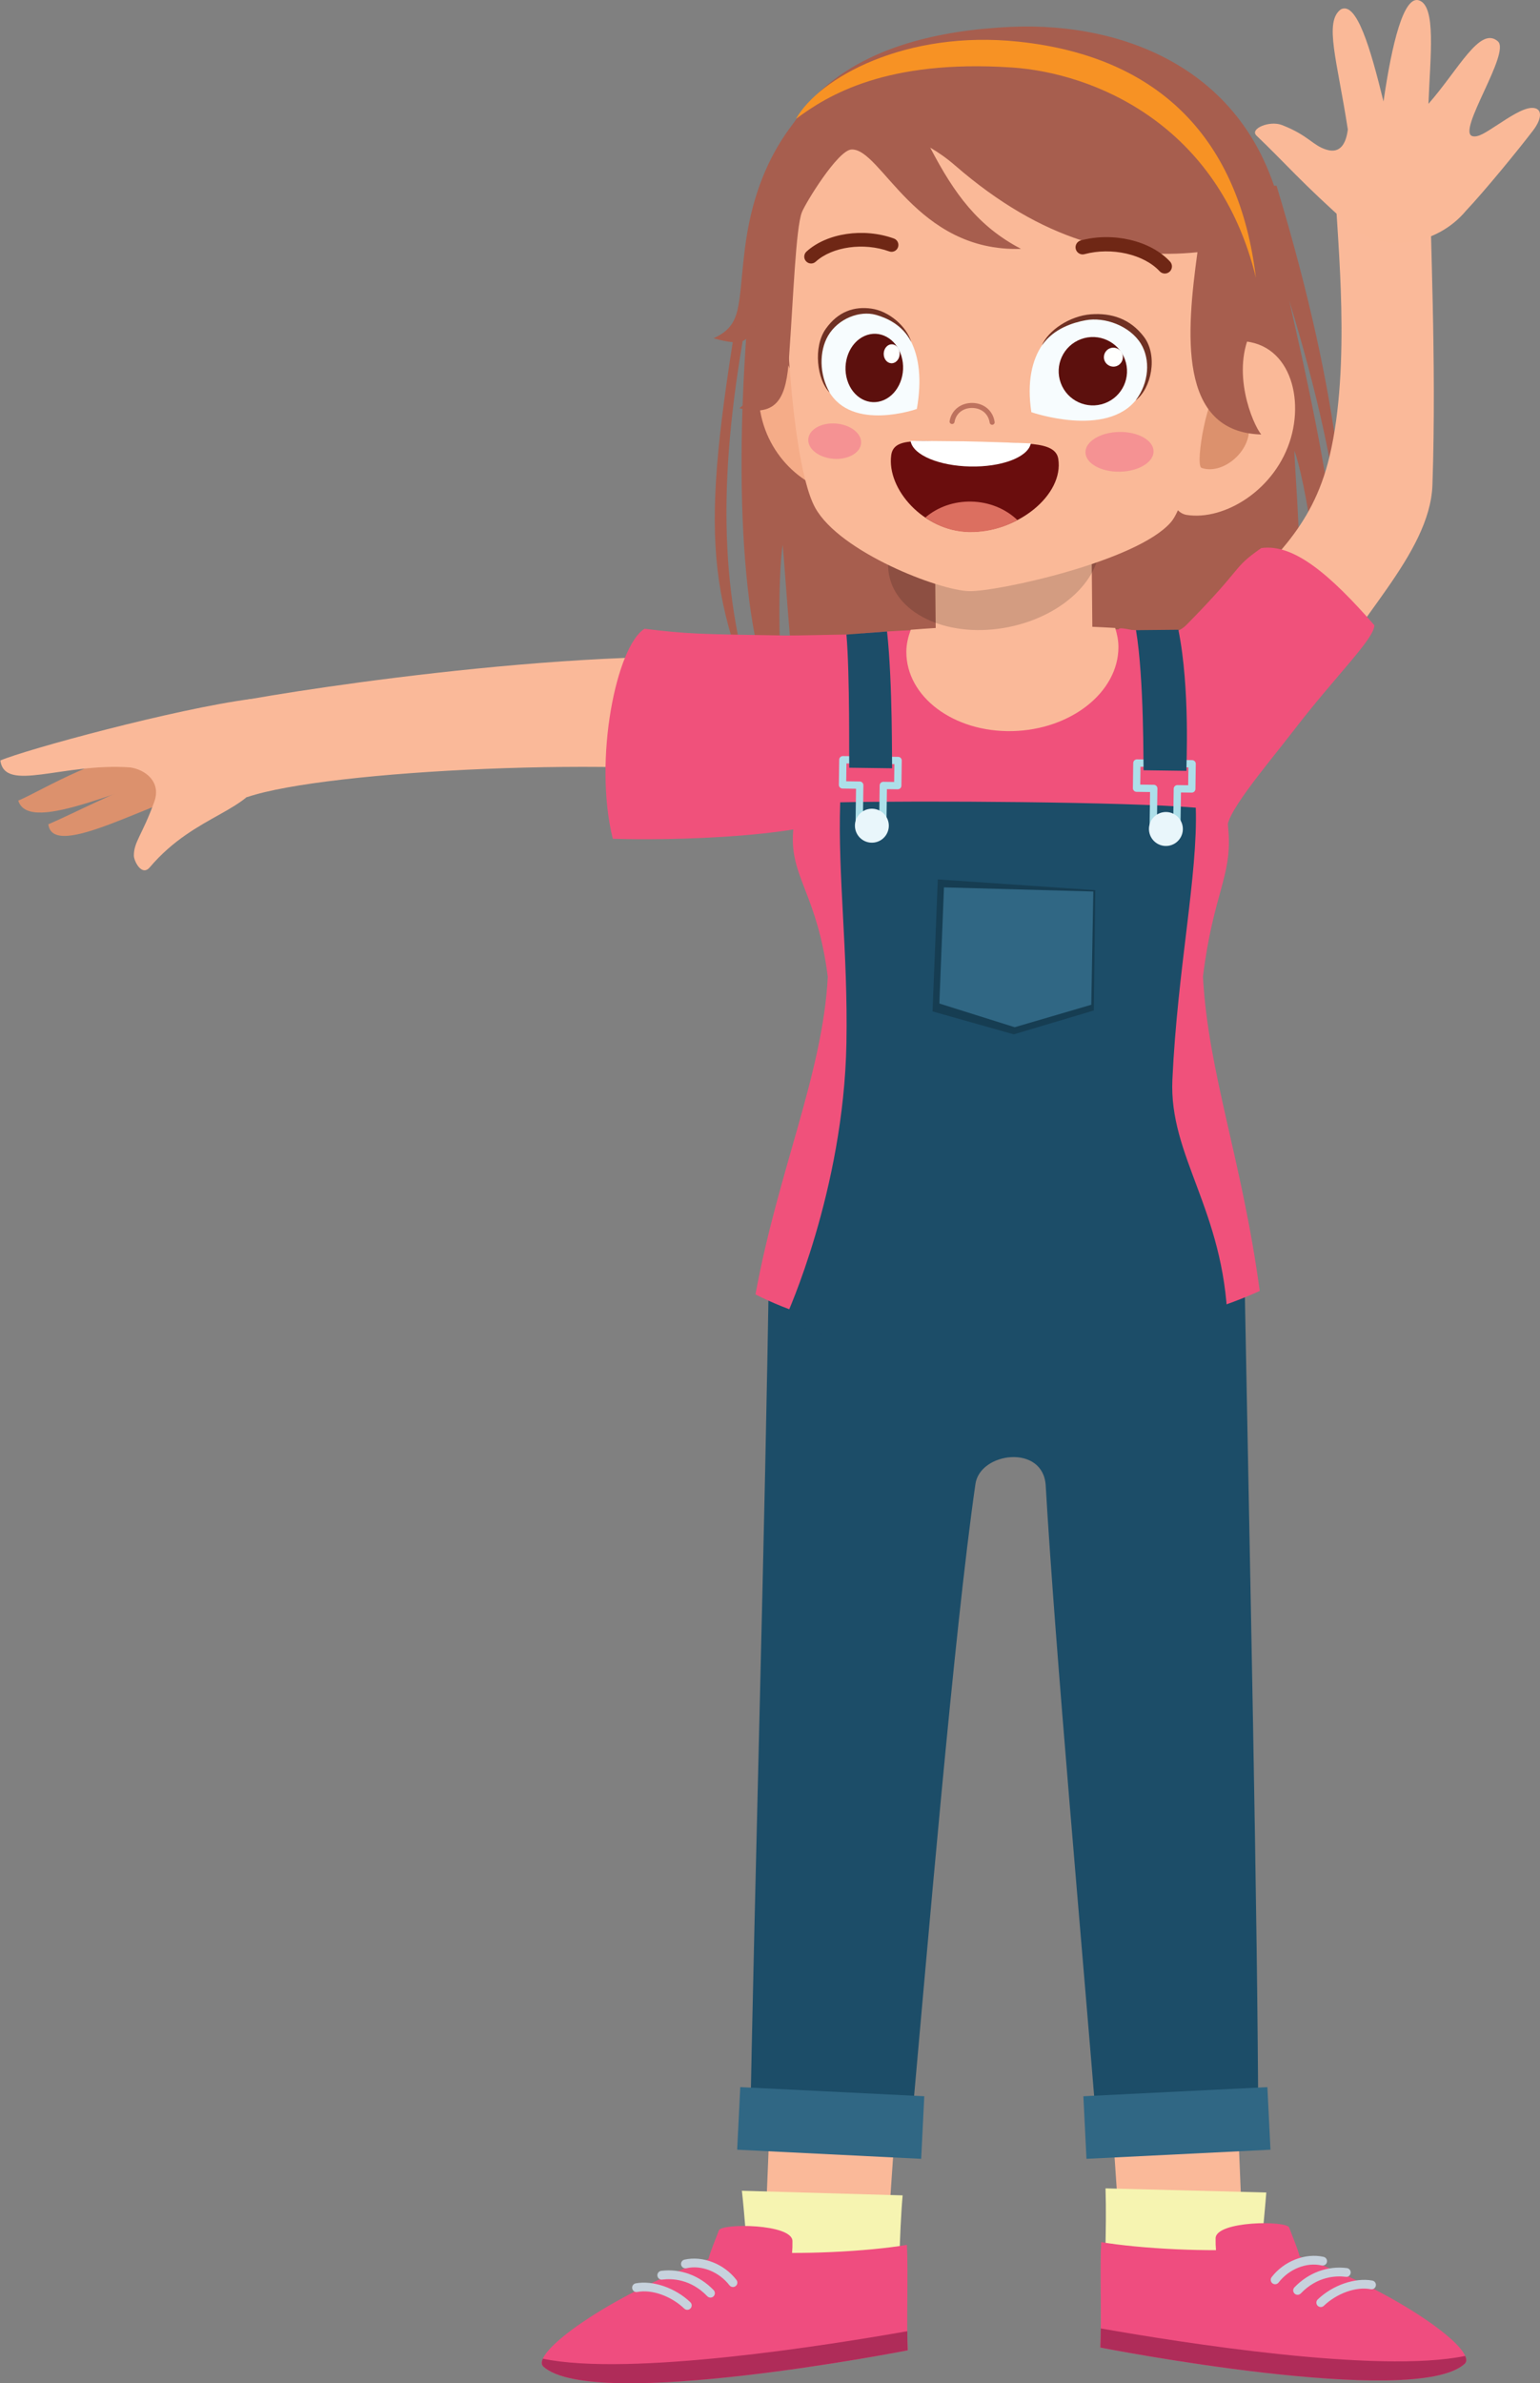 <?xml version="1.0" encoding="UTF-8" standalone="no"?>
<!DOCTYPE svg PUBLIC "-//W3C//DTD SVG 1.1//EN" "http://www.w3.org/Graphics/SVG/1.1/DTD/svg11.dtd">
<svg xmlns="http://www.w3.org/2000/svg" xmlns:xlink="http://www.w3.org/1999/xlink" version="1.1" width="1010.05pt" height="1562.1pt" viewBox="0 0 1010.05 1562.1">
<rect x="0" y="0" width="1010.05" height="1562.1" fill="#808080" stroke="none"/>
<g enable-background="new">
<g>
<g id="Layer-1" data-name="Layer 1">
<clipPath id="cp0">
<path transform="matrix(1,0,0,-1,0,1562.1)" d="M 0 1562.104 L 1010.053 1562.104 L 1010.053 0 L 0 0 Z "/>
</clipPath>
<g clip-path="url(#cp0)">
<path transform="matrix(1,0,0,-1,501.596,1478.548)" d="M 0 0 L 78.91 -10.394 C 80.662 7.778 83.601 62.898 85.811 84.309 L 3.303 91.447 C 2.262 58.158 -.141 11.562 0 0 " fill="#fab999"/>
<path transform="matrix(1,0,0,-1,815.174,1478.548)" d="M 0 0 L -78.91 -10.394 C -80.661 7.778 -83.601 62.898 -85.81 84.309 L -3.303 91.447 C -2.262 58.158 .141 11.562 0 0 " fill="#fab999"/>
<path transform="matrix(1,0,0,-1,724.702,1507.498)" d="M 0 0 C .102 -2.516 98.939 -6.454 99.18 -3.411 C 101.117 21.101 104.663 54.962 105.83 70.429 L .385 73.119 C 1.274 45.144 -.631 16.107 0 0 " fill="#f6f4b1"/>
<path transform="matrix(1,0,0,-1,852.423,1478.971)" d="M 0 0 C -1.459 5.518 -4.517 12.514 -6.876 18.909 C -8.625 23.655 -54.913 23.281 -55.133 11.911 C -55.191 9.002 -55.095 6.431 -54.875 4.1 C -62.794 4.088 -71.379 4.253 -80.447 4.658 C -100.155 5.541 -117.817 7.29 -130.2 9.366 C -131.153 -8.605 -129.841 -39.75 -130.733 -59.731 C -130.733 -59.731 75.409 -100.091 108.195 -70.414 C 117.434 -62.053 65.909 -24.13 0 0 " fill="#ef4d7f"/>
<path transform="matrix(1,0,0,-1,721.975,1526.17)" d="M 0 0 C -.041 -4.444 -.116 -8.73 -.284 -12.531 C -.284 -12.531 205.858 -52.892 238.644 -23.215 C 239.945 -22.037 240.02 -20.262 239.038 -18.029 C 181.968 -29.921 51.262 -9.065 0 0 " fill="#af2c59"/>
<path transform="matrix(1,0,0,-1,900.06,1494.791)" d="M 0 0 C -11.373 2.073 -26.067 -3.049 -35.798 -12.392 C -36.95 -13.501 -36.988 -15.328 -35.879 -16.48 C -35.346 -17.033 -34.643 -17.332 -33.925 -17.363 C -33.163 -17.398 -32.39 -17.132 -31.794 -16.561 C -23.319 -8.42 -10.62 -3.81 -1.028 -5.684 C .591 -5.999 2.047 -4.922 2.331 -3.353 C 2.611 -1.784 1.569 -.278 0 0 M -17.412 2.452 C -15.846 2.145 -14.384 3.379 -14.19 4.963 C -13.996 6.546 -15.119 7.988 -16.703 8.182 C -29.332 9.774 -41.855 5.136 -51.074 -4.456 C -52.18 -5.605 -52.145 -7.435 -50.995 -8.544 C -50.468 -9.048 -49.797 -9.314 -49.119 -9.346 C -48.32 -9.381 -47.507 -9.083 -46.907 -8.46 C -36.029 2.855 -23.771 3.237 -17.412 2.452 M -33.227 9.888 C -31.657 9.563 -30.12 10.504 -29.764 12.059 C -29.408 13.614 -30.381 15.166 -31.936 15.525 C -43.908 18.229 -57.924 12.794 -66.028 2.229 C -67.001 .961 -66.763 -.851 -65.495 -1.821 C -65.009 -2.195 -64.438 -2.389 -63.868 -2.415 C -62.959 -2.455 -62.044 -2.067 -61.448 -1.286 C -54.667 7.545 -43.065 12.186 -33.227 9.888 " fill="#c7d2dd"/>
<path transform="matrix(1,0,0,-1,588.442,1512)" d="M 0 0 C -.235 -2.507 -95.12 -1.381 -95.384 1.659 C -97.48 25.632 -100.323 63.136 -101.861 76.055 L 3.573 73.035 C 1.172 45.147 1.503 16.049 0 0 " fill="#f6f4b1"/>
<path transform="matrix(1,0,0,-1,464.621,1480.791)" d="M 0 0 C 1.456 5.518 4.517 12.514 6.874 18.909 C 8.625 23.655 54.91 23.281 55.133 11.911 C 55.191 9.002 55.092 6.431 54.872 4.1 C 62.794 4.088 71.379 4.253 80.444 4.658 C 100.155 5.541 117.817 7.29 130.2 9.366 C 131.153 -8.605 129.841 -39.75 130.733 -59.731 C 130.733 -59.731 -75.412 -100.091 -108.196 -70.414 C -117.435 -62.053 -65.909 -24.13 0 0 " fill="#ef4d7f"/>
<path transform="matrix(1,0,0,-1,595.07,1527.991)" d="M 0 0 C .04 -4.444 .113 -8.73 .284 -12.531 C .284 -12.531 -205.861 -52.892 -238.645 -23.215 C -239.947 -22.037 -240.02 -20.262 -239.038 -18.029 C -181.969 -29.921 -51.262 -9.065 0 0 " fill="#af2c59"/>
<path transform="matrix(1,0,0,-1,414.653,1499.964)" d="M 0 0 C .281 -1.569 1.74 -2.646 3.359 -2.331 C 12.951 -.457 25.65 -5.067 34.124 -13.208 C 34.721 -13.779 35.494 -14.045 36.255 -14.01 C 36.971 -13.979 37.677 -13.68 38.21 -13.127 C 39.316 -11.975 39.281 -10.148 38.128 -9.039 C 28.397 .304 13.704 5.426 2.331 3.353 C .761 3.075 -.284 1.569 0 0 M 49.238 -5.107 C 49.837 -5.73 50.651 -6.028 51.45 -5.993 C 52.127 -5.961 52.799 -5.695 53.323 -5.191 C 54.475 -4.082 54.51 -2.252 53.404 -1.103 C 44.186 8.489 31.663 13.127 19.034 11.535 C 17.45 11.341 16.324 9.899 16.521 8.315 C 16.715 6.732 18.177 5.498 19.743 5.805 C 26.098 6.59 38.36 6.208 49.238 -5.107 M 63.775 2.067 C 64.375 1.286 65.29 .898 66.199 .938 C 66.769 .964 67.34 1.158 67.826 1.532 C 69.094 2.502 69.332 4.314 68.359 5.582 C 60.255 16.147 46.238 21.582 34.266 18.878 C 32.711 18.519 31.739 16.967 32.095 15.412 C 32.451 13.857 33.985 12.916 35.557 13.241 C 45.396 15.539 56.997 10.898 63.775 2.067 " fill="#c7d2dd"/>
<path transform="matrix(1,0,0,-1,494.213,456.793)" d="M 0 0 C -36.976 87.203 -31.148 135.693 1.567 322.306 L 343.04 335.091 C 387.315 188.972 389.675 107.07 388.809 53.432 C 386.46 78.943 390.412 132.131 351.401 259.632 C 388.422 98.161 391.326 46.066 362.437 17.289 C 380.036 53.052 359.944 149.328 354.695 161.353 C 356.188 126.48 363.863 60.061 348.606 8.636 C 279.931 -33.771 87.465 -31.941 31.354 -14.995 C 25.7 -2.127 20.932 82.705 19.083 99.686 C 15.775 76.442 16.272 15.505 21.21 -14.205 C -3.586 14.727 -14.765 117.981 -3.397 253.819 C -23.828 146.497 -22.23 71.663 0 0 " fill="#a75e4e"/>
<path transform="matrix(1,0,0,-1,816.133,830.736)" d="M 0 0 L -311.724 6.503 C -314.055 -161.316 -321.388 -410.735 -324.362 -575.505 L -219.488 -575.505 C -207.931 -446.983 -190.412 -239.141 -176.367 -141.941 C -173.334 -120.953 -131.867 -115.663 -130.281 -142.958 C -124.032 -250.506 -106.265 -446.218 -96.289 -570.235 L 9.141 -565.597 C 8.808 -426.991 3.39 -184.302 0 0 " fill="#1c4d68"/>
<path transform="matrix(1,0,0,-1,31.703,540.276)" d="M 0 0 C 16.923 7.203 41.123 20.424 89.865 39.581 C 95.431 41.768 112.78 25.317 106.822 24.152 C 70.151 16.975 3.081 -24.454 0 0 " fill="#dc916d"/>
<path transform="matrix(1,0,0,-1,11.959,524.774)" d="M 0 0 C 16.923 7.203 54.268 31.633 103.938 38.113 C 110.065 38.912 124.676 21.152 118.673 20.214 C 75.421 13.451 7.546 -23.719 0 0 " fill="#dc916d"/>
<path transform="matrix(1,0,0,-1,.235,498.448)" d="M 0 0 C 16.923 7.203 114.737 33.826 164.408 40.305 C 170.535 41.104 180.08 -.23 173.204 -7.07 C 165.415 -34.122 128.462 -34.145 97.985 -70.057 C 92.721 -76.26 87.587 -65.889 87.568 -62.38 C 87.521 -53.333 93.098 -48.834 100.933 -27.131 C 105.708 -13.906 94.964 -5.996 85.276 -4.571 C 41.081 -1.322 2.858 -21.488 0 0 " fill="#fab999"/>
<path transform="matrix(1,0,0,-1,500.968,509.919)" d="M 0 0 C -86.857 14.829 -286.763 5.202 -338.747 -12.514 C -344.105 -14.339 -357.277 47.458 -351.756 48.783 C -331.2 53.712 -126.238 87.605 2.48 77.799 C 3.195 67.969 -4.604 7.059 0 0 " fill="#fab999"/>
<path transform="matrix(1,0,0,-1,422.728,412.125)" d="M 0 0 C 27.863 -3.403 35.002 -3.532 92.474 -4.426 C 98.807 -4.525 125.798 -3.815 132.424 -3.795 C 155.259 -3.729 146.987 -71.526 144.549 -116.466 C 117.544 -137.715 12.02 -138.825 -20.821 -137.625 C -33.755 -85.286 -18.277 -11.263 0 0 " fill="#f0517b"/>
<path transform="matrix(1,0,0,-1,826.234,846.146)" d="M 0 0 C -11.647 86.143 -33.799 142.566 -37.251 206.037 C -30.44 260.585 -18.34 271.329 -20.477 300.918 C -22.134 323.874 -28.768 351.644 -44.302 428.72 C -65.226 434.131 -111.824 434.388 -163.383 434.347 C -214.945 434.306 -263.346 432.579 -284.263 427.134 C -299.67 350.031 -304.454 323.646 -306.074 300.686 C -308.163 271.094 -290.199 260.377 -283.3 205.837 C -286.651 142.361 -315.789 79.049 -330.739 -2.278 C -243.427 -46.86 -88.403 -40.294 0 0 " fill="#f0517b"/>
<path transform="matrix(1,0,0,-1,731.419,411.6)" d="M 0 0 C -42.865 2.523 -89.017 2.458 -134.083 -1.179 C -135.773 -5.828 -136.967 -10.621 -136.971 -15.647 C -137.009 -45.193 -105.899 -68.456 -67.487 -67.605 C -29.07 -66.752 2.1 -42.108 2.134 -12.56 C 2.142 -8.196 1.275 -4.032 0 0 " fill="#fab999"/>
<path transform="matrix(1,0,0,-1,715.99,363.353)" d="M 0 0 L .77 -82.347 C .936 -100.052 -21.926 -114.625 -50.294 -114.891 C -78.661 -115.157 -101.791 -101.014 -101.957 -83.307 L -102.729 -.963 Z " fill="#fab999"/>
<path transform="matrix(1,0,0,-1,604.178,1415.013)" d="M 0 0 L -120.687 5.985 L -118.653 47.009 L 2.034 41.025 Z " fill="#306784"/>
<path transform="matrix(1,0,0,-1,712.593,1415.013)" d="M 0 0 L 120.685 5.985 L 118.652 47.009 L -2.035 41.025 Z " fill="#306784"/>
<g opacity=".11">
<clipPath id="cp1">
<path transform="matrix(1,0,0,-1,0,1562.1)" d="M 607.618 902.025 L 721.345 902.025 L 721.345 934.067 L 607.618 934.067 Z "/>
</clipPath>
<g clip-path="url(#cp1)">
<path transform="matrix(1,0,0,-1,721.319,655.993)" d="M 0 0 C .9 -11.476 -21.569 4.764 -56.37 5.965 C -84.836 6.947 -115.893 -9.731 -113.579 4.816 C -112.405 12.196 -84.535 28.679 -56.341 27.935 C -23.357 27.064 -.921 11.77 0 0 " fill="#1d000b"/>
</g>
</g>
<g opacity=".16">
<clipPath id="cp2">
<path transform="matrix(1,0,0,-1,0,1562.1)" d="M 582.503 1149.11 L 721.34 1149.11 L 721.34 1248.39 L 582.503 1248.39 Z "/>
</clipPath>
<g clip-path="url(#cp2)">
<path transform="matrix(1,0,0,-1,720.666,349.518)" d="M 0 0 C 5.297 -26.321 -21.186 -53.853 -59.152 -61.494 C -97.12 -69.135 -132.192 -53.992 -137.489 -27.67 C -142.786 -1.349 -116.303 26.184 -78.336 33.824 C -40.37 41.465 -5.297 26.321 0 0 "/>
</g>
</g>
<path transform="matrix(1,0,0,-1,499.306,272.921)" d="M 0 0 C 7.337 -32.477 36.901 -53.027 59.52 -50 C 82.139 -46.973 87.03 -20.394 83.723 10.872 C 80.406 42.139 59.376 65.11 36.763 62.004 C 5.859 57.756 -6.896 30.524 0 0 " fill="#f5ac88"/>
<path transform="matrix(1,0,0,-1,843.171,152.851)" d="M 0 0 C 19.312 -122.206 -83.385 -189.562 -182.477 -187.628 C -281.568 -185.693 -352.024 -98.464 -339.643 21.11 C -332.769 87.503 -281.329 130.639 -180.201 135.231 C -104.859 138.653 -16.788 106.224 0 0 " fill="#a75e4e"/>
<path transform="matrix(1,0,0,-1,797.32,120.715)" d="M 0 0 C 8.629 -20.157 -8.501 -197.384 -29.343 -221.548 C -51.447 -247.182 -143.134 -267.113 -161.574 -266.754 C -181.324 -266.369 -246.448 -241.179 -262.589 -212.217 C -281.687 -177.942 -285.824 -25.848 -279.154 -7.309 C -256.614 55.301 -201.741 56.354 -130.027 54.955 C -62.935 53.644 -22.382 52.301 0 0 " fill="#fab998"/>
<path transform="matrix(1,0,0,-1,846.716,286.855)" d="M 0 0 C -9.75 -33.975 -43.541 -54.613 -68.455 -50.644 C -93.369 -46.672 -87.835 54.855 -42.54 62.57 C -4.819 68.993 9.164 31.931 0 0 " fill="#fab998"/>
<path transform="matrix(1,0,0,-1,818.985,284.749)" d="M 0 0 C -2.294 -14.397 -18.782 -26.214 -30.908 -21.941 C -35.635 -20.276 -26.438 29.908 -18.837 29.735 C -5.983 29.443 2.294 14.397 0 0 " fill="#dc916d"/>
<path transform="matrix(1,0,0,-1,756.596,295.742)" d="M 0 0 C .134 -7.196 -9.758 -13.211 -22.096 -13.438 C -34.427 -13.666 -44.535 -8.017 -44.669 -.823 C -44.801 6.373 -34.905 12.389 -22.575 12.617 C -10.238 12.844 -.132 7.194 0 0 " fill="#f59293"/>
<path transform="matrix(1,0,0,-1,694.093,300.754)" d="M 0 0 C -1.953 12.254 -23.916 9.872 -52.96 10.677 C -54.48 10.719 -60.391 10.841 -61.913 10.861 C -90.966 11.255 -107.916 14.679 -109.562 2.384 C -112.538 -19.839 -88.475 -47.067 -58.975 -47.769 L -58.464 -47.781 C -26.732 -48.462 3.758 -23.603 0 0 " fill="#6a0d0d"/>
<path transform="matrix(1,0,0,-1,667.29,340.871)" d="M 0 0 C -7.857 7.493 -18.653 11.863 -30.199 12.102 C -41.592 12.338 -52.278 8.601 -60.391 1.645 C -55.148 -1.938 -49.24 -4.836 -42.888 -6.409 C -39.448 -7.26 -35.818 -7.774 -32.173 -7.864 L -31.662 -7.873 C -23.799 -8.044 -16.018 -6.612 -8.81 -4.024 L -8.257 -3.808 C -5.379 -2.745 -2.656 -1.409 0 0 " fill="#dc6f60"/>
<path transform="matrix(1,0,0,-1,675.967,291.137)" d="M 0 0 L .135 .537 C .135 .537 -32.342 1.733 -43.769 1.875 C -54.667 2.013 -78.737 2.165 -78.737 2.165 L -78.626 1.621 C -76.704 -7.234 -59.95 -14.219 -39.65 -14.637 C -19.369 -15.056 -2.325 -8.767 0 0 " fill="#ffffff"/>
<path transform="matrix(1,0,0,-1,564.764,290.567)" d="M 0 0 C -.514 -6.377 -8.685 -10.922 -18.247 -10.15 C -27.807 -9.377 -35.144 -3.581 -34.628 2.799 C -34.112 9.176 -25.942 13.721 -16.382 12.949 C -6.818 12.177 .516 6.378 0 0 " fill="#f59293"/>
<path transform="matrix(1,0,0,-1,650.696,278.452)" d="M 0 0 C -.791 .016 -1.476 .599 -1.595 1.406 C -2.43 7.145 -6.881 10.929 -12.93 11.047 C -19.013 11.167 -23.712 7.487 -24.625 1.892 C -24.773 .998 -25.624 .387 -26.515 .535 C -27.412 .681 -28.019 1.527 -27.874 2.425 C -26.706 9.59 -20.532 14.489 -12.864 14.338 C -5.24 14.19 .597 9.185 1.664 1.883 C 1.794 .983 1.171 .149 .273 .015 Z " fill="#be725e"/>
<path transform="matrix(1,0,0,-1,820.53,160.403)" d="M 0 0 C 11.936 2.782 -10.257 89.064 -69.232 115.17 C -165.795 150.309 -233.338 133.297 -257.909 117.393 C -293.658 94.25 -324.093 60.519 -331.975 -2.582 C -336.677 -40.212 -333.324 -52.522 -352.539 -61.334 C -331.646 -67.085 -331.035 -62.946 -325.071 -52.782 C -322.643 -83.276 -323.434 -97.99 -335.594 -107.17 C -309.84 -113.629 -304.809 -99.03 -303.074 -74.71 C -300.173 -34.055 -298.576 10.808 -294.632 21.17 C -292.348 27.164 -271.03 62.009 -262.067 62.416 C -242.534 63.302 -220.043 -4.94 -150.876 -2.714 C -179.03 12.02 -194.589 33.26 -210.422 63.639 C -204.946 60.458 -199.447 56.58 -193.982 51.843 C -136.442 1.96 -83.88 -9.938 -35.148 -4.91 C -42.257 -56.914 -48.416 -122.879 6.686 -124.383 C .985 -117.483 -13.64 -82.7 .759 -55.454 C 7.428 -59.469 1.698 -34.146 0 0 " fill="#a75e4e"/>
<path transform="matrix(1,0,0,-1,763.557,179.271)" d="M 0 0 C -1.106 .104 -2.174 .601 -2.983 1.476 C -13.319 12.622 -34.488 17.45 -52.268 12.673 C -54.734 11.998 -57.301 13.472 -57.98 15.969 C -58.648 18.451 -57.176 21.009 -54.684 21.68 C -33.474 27.366 -8.844 21.534 3.858 7.805 C 5.607 5.915 5.494 2.967 3.603 1.219 C 2.593 .278 1.274 -.12 0 0 " fill="#6f2715"/>
<path transform="matrix(1,0,0,-1,532.023,172.71)" d="M 0 0 C -1.235 -.013 -2.467 .477 -3.359 1.463 C -5.033 3.293 -4.903 6.132 -3.072 7.806 C 10.246 19.955 34.356 23.551 54.252 16.38 C 56.588 15.531 57.794 12.958 56.952 10.629 C 56.105 8.286 53.526 7.081 51.201 7.927 C 34.528 13.963 13.797 11.06 2.982 1.175 C 2.136 .4 1.071 .011 0 0 " fill="#6f2715"/>
<path transform="matrix(1,0,0,-1,601.328,268.07)" d="M 0 0 C 0 0 -42.438 -14.991 -57.71 11.612 C -76.32 44.033 -45.774 68.637 -26.557 63.276 C -8.774 58.313 6.979 39.528 0 0 " fill="#f7fcfe"/>
<path transform="matrix(1,0,0,-1,541.592,215.559)" d="M 0 0 C 8.103 11.446 18.666 14.871 29.977 13.273 C 41.538 11.641 53.018 1.613 56.058 -8.536 C 50.135 2.952 39.495 7.342 32.847 9.196 C 22.262 12.163 8.124 6.788 1.518 -4.51 C -4.357 -14.564 -4.306 -29.84 2.526 -41.738 C -5.704 -33.571 -8.445 -11.928 0 0 " fill="#703123"/>
<path transform="matrix(1,0,0,-1,591.2,233.29)" d="M 0 0 C 3.536 -11.582 -1.551 -24.508 -11.362 -28.87 C -21.173 -33.232 -31.995 -27.38 -35.531 -15.798 C -39.069 -4.216 -33.982 8.709 -24.171 13.072 C -14.36 17.434 -3.538 11.58 0 0 " fill="#5c100d"/>
<path transform="matrix(1,0,0,-1,589.772,229.695)" d="M 0 0 C .981 -3.213 -.431 -6.799 -3.153 -8.009 C -5.876 -9.219 -8.878 -7.597 -9.859 -4.384 C -10.84 -1.169 -9.43 2.417 -6.707 3.627 C -3.984 4.837 -.981 3.213 0 0 " fill="#fffffe"/>
<path transform="matrix(1,0,0,-1,676.434,270.166)" d="M 0 0 C 0 0 49.455 -17.171 69.108 8.607 C 93.056 40.018 58.256 66.174 35.157 61.815 C 13.782 57.783 -5.988 39.837 0 0 " fill="#f7fcfe"/>
<path transform="matrix(1,0,0,-1,750.313,220.821)" d="M 0 0 C -8.946 11.85 -21.275 15.819 -34.779 14.81 C -48.586 13.778 -62.778 4.359 -66.973 -5.618 C -59.284 5.547 -46.411 9.381 -38.421 10.885 C -25.695 13.302 -9.241 7.2 -2.061 -4.425 C 4.324 -14.771 3.378 -30.023 -5.412 -41.55 C 4.821 -33.821 9.322 -12.351 0 0 " fill="#703123"/>
<path transform="matrix(1,0,0,-1,737.799,235.553)" d="M 0 0 C 4.288 -11.612 -1.65 -24.501 -13.262 -28.789 C -24.874 -33.077 -37.765 -27.139 -42.053 -15.527 C -46.341 -3.915 -40.403 8.976 -28.789 13.264 C -17.177 17.552 -4.288 11.612 0 0 " fill="#5c100d"/>
<path transform="matrix(1,0,0,-1,736.076,231.944)" d="M 0 0 C 1.189 -3.223 -.458 -6.798 -3.679 -7.989 C -6.902 -9.178 -10.477 -7.53 -11.668 -4.308 C -12.857 -1.087 -11.21 2.49 -7.987 3.679 C -4.766 4.868 -1.189 3.221 0 0 " fill="#fffffe"/>
<path transform="matrix(1,0,0,-1,823.699,182.008)" d="M 0 0 C -10.604 88.927 -61.386 144.7 -155.532 154.683 C -229.871 162.565 -286.512 130.923 -301.65 104.052 C -280.804 119.57 -242.517 143.231 -160.079 137.777 C -106.752 134.249 -24.477 100.986 0 0 " fill="#f79224"/>
<path transform="matrix(1,0,0,-1,804.514,400.358)" d="M 0 0 C 27.994 33.702 55.68 51.821 67.494 101.234 C 81.733 160.79 72.506 243.181 71.456 273.179 C 71.259 278.836 134.224 273.57 133.896 267.902 C 133.067 253.664 137.814 164.296 134.988 82.468 C 133.404 36.596 81.037 -8.252 65.872 -47.411 C 56.256 -45.252 8.089 2.365 0 0 " fill="#fab999"/>
<path transform="matrix(1,0,0,-1,827.22,359.242)" d="M 0 0 C -19.71 -13.776 -10.087 -10.834 -49.276 -50.567 C -62.359 -63.831 -93.363 -48.99 -93.606 -53.486 C -94.703 -73.745 -80.466 -92.668 -79.717 -111.133 C -79.046 -127.654 -43.377 -161.964 -21.402 -185.319 C -27.67 -178.657 4.031 -141.962 21.448 -119.319 C 48.969 -83.541 74.188 -59.451 74.188 -50.567 C 45.081 -17.24 21.253 3.031 0 0 " fill="#f0517b"/>
<path transform="matrix(1,0,0,-1,965.731,89.247)" d="M 0 0 C 3.74 -1.026 8.671 2.402 16.547 7.488 C 23.366 11.89 33.394 18.813 39.538 18.532 C 46.097 18.233 45.625 11.423 39.872 3.855 C 30.372 -8.642 7.889 -36.089 -4.242 -48.909 C -23.519 -72.076 -59.23 -77.391 -80.406 -58.627 C -112.162 -30.49 -122.76 -17.632 -141.64 .376 C -146.294 4.813 -133.083 10.469 -124.878 7.272 C -107.311 .432 -104.899 -6.115 -95.612 -8.892 C -86.556 -11.599 -82.898 -4.724 -81.722 4.322 C -88.661 49.695 -97.518 75.058 -86.24 83.146 C -75.889 88.338 -66.892 57.705 -58.327 22.707 C -52.709 61.447 -45.007 92.046 -35.168 89.047 C -23.525 85.498 -27.713 52.008 -28.842 21.185 C -9.119 43.613 4.928 72.478 16.681 62.16 C 25.273 54.619 -10.534 2.894 0 0 " fill="#fab998"/>
<path transform="matrix(1,0,0,-1,805.202,866.7)" d="M 0 0 C -25.532 -30.891 -251.234 -31.912 -289.532 4.001 C -289.532 4.001 -251.801 86.1 -250.049 183.066 C -248.971 242.766 -255.761 292.64 -254.138 340.814 C -202.758 341.962 -66.118 341.18 -20.915 337.288 C -19.505 292.98 -32.896 231.652 -36.255 159.117 C -38.584 108.835 -2.533 74.002 0 0 " fill="#1c4d68"/>
<path transform="matrix(1,0,0,-1,565.931,539.863)" d="M 0 0 L 10.675 -.148 L 11.025 25.064 C 11.041 26.371 12.146 27.446 13.453 27.427 L 20.52 27.331 L 20.679 39.031 L -10.755 39.468 L -10.918 27.764 L -2.017 27.64 C -.707 27.624 .365 26.519 .349 25.211 Z M 13.006 -4.972 L -2.464 -4.759 C -3.772 -4.74 -4.847 -3.637 -4.827 -2.33 L -4.479 22.881 L -13.38 23.005 C -14.687 23.024 -15.762 24.127 -15.743 25.434 L -15.514 41.932 C -15.498 43.239 -14.393 44.311 -13.085 44.295 L 23.144 43.793 C 24.451 43.774 25.526 42.668 25.507 41.362 L 25.278 24.866 C 25.262 23.559 24.157 22.484 22.85 22.503 L 15.783 22.602 L 15.435 -2.609 C 15.415 -3.916 14.313 -4.991 13.006 -4.972 " fill="#addfe9"/>
<path transform="matrix(1,0,0,-1,560.843,542.81)" d="M 0 0 C .888 -6.083 6.532 -10.299 12.609 -9.417 C 18.683 -8.531 22.887 -2.88 21.999 3.203 C 21.111 9.289 15.467 13.505 9.393 12.619 C 3.316 11.734 -.888 6.086 0 0 " fill="#e9f6fb"/>
<path transform="matrix(1,0,0,-1,758.777,542.023)" d="M 0 0 L 10.675 -.148 L 11.025 25.064 C 11.044 26.371 12.149 27.446 13.456 27.427 L 20.523 27.331 L 20.683 39.034 L -10.752 39.467 L -10.915 27.764 L -2.014 27.643 C -.707 27.624 .368 26.518 .349 25.211 Z M 13.006 -4.972 L -2.461 -4.759 C -3.768 -4.74 -4.844 -3.637 -4.825 -2.33 L -4.475 22.881 L -13.377 23.005 C -14.683 23.024 -15.759 24.127 -15.743 25.434 L -15.514 41.932 C -15.495 43.239 -14.389 44.311 -13.082 44.295 L 23.147 43.793 C 24.454 43.774 25.527 42.672 25.51 41.364 L 25.282 24.866 C 25.262 23.559 24.16 22.484 22.85 22.503 L 15.787 22.602 L 15.437 -2.609 C 15.418 -3.916 14.313 -4.991 13.006 -4.972 " fill="#addfe9"/>
<path transform="matrix(1,0,0,-1,750.026,504.869)" d="M 0 0 C -.167 2.674 .432 59.49 -4.948 91.813 L 22.85 92.083 C 30.67 53.249 27.946 2.446 28.123 -.387 Z " fill="#1c4d68"/>
<path transform="matrix(1,0,0,-1,556.988,503.206)" d="M 0 0 C -.161 2.947 .472 61.584 -1.835 87.286 L 24.813 89.286 C 28.52 55.131 27.951 2.749 28.124 -.374 Z " fill="#1c4d68"/>
<path transform="matrix(1,0,0,-1,753.692,544.97)" d="M 0 0 C .888 -6.083 6.532 -10.299 12.606 -9.413 C 18.683 -8.531 22.886 -2.88 21.999 3.206 C 21.111 9.289 15.467 13.505 9.393 12.62 C 3.316 11.734 -.888 6.086 0 0 " fill="#e9f6fb"/>
<g opacity=".21">
<clipPath id="cp3">
<path transform="matrix(1,0,0,-1,0,1562.1)" d="M 611.633 884.137 L 718.388 884.137 L 718.388 985.694 L 611.633 985.694 Z "/>
</clipPath>
<g clip-path="url(#cp3)">
<path transform="matrix(1,0,0,-1,611.633,662.936)" d="M 0 0 L 53.283 -15.027 L 105.776 .614 L 106.755 79.489 L 3.447 86.529 Z "/>
</g>
</g>
<path transform="matrix(1,0,0,-1,616.106,657.755)" d="M 0 0 L 49.405 -15.54 L 99.646 -.817 L 100.969 73.417 L 3.018 76.131 Z " fill="#306784"/>
</g>
</g>
</g>
</g>
</svg>
